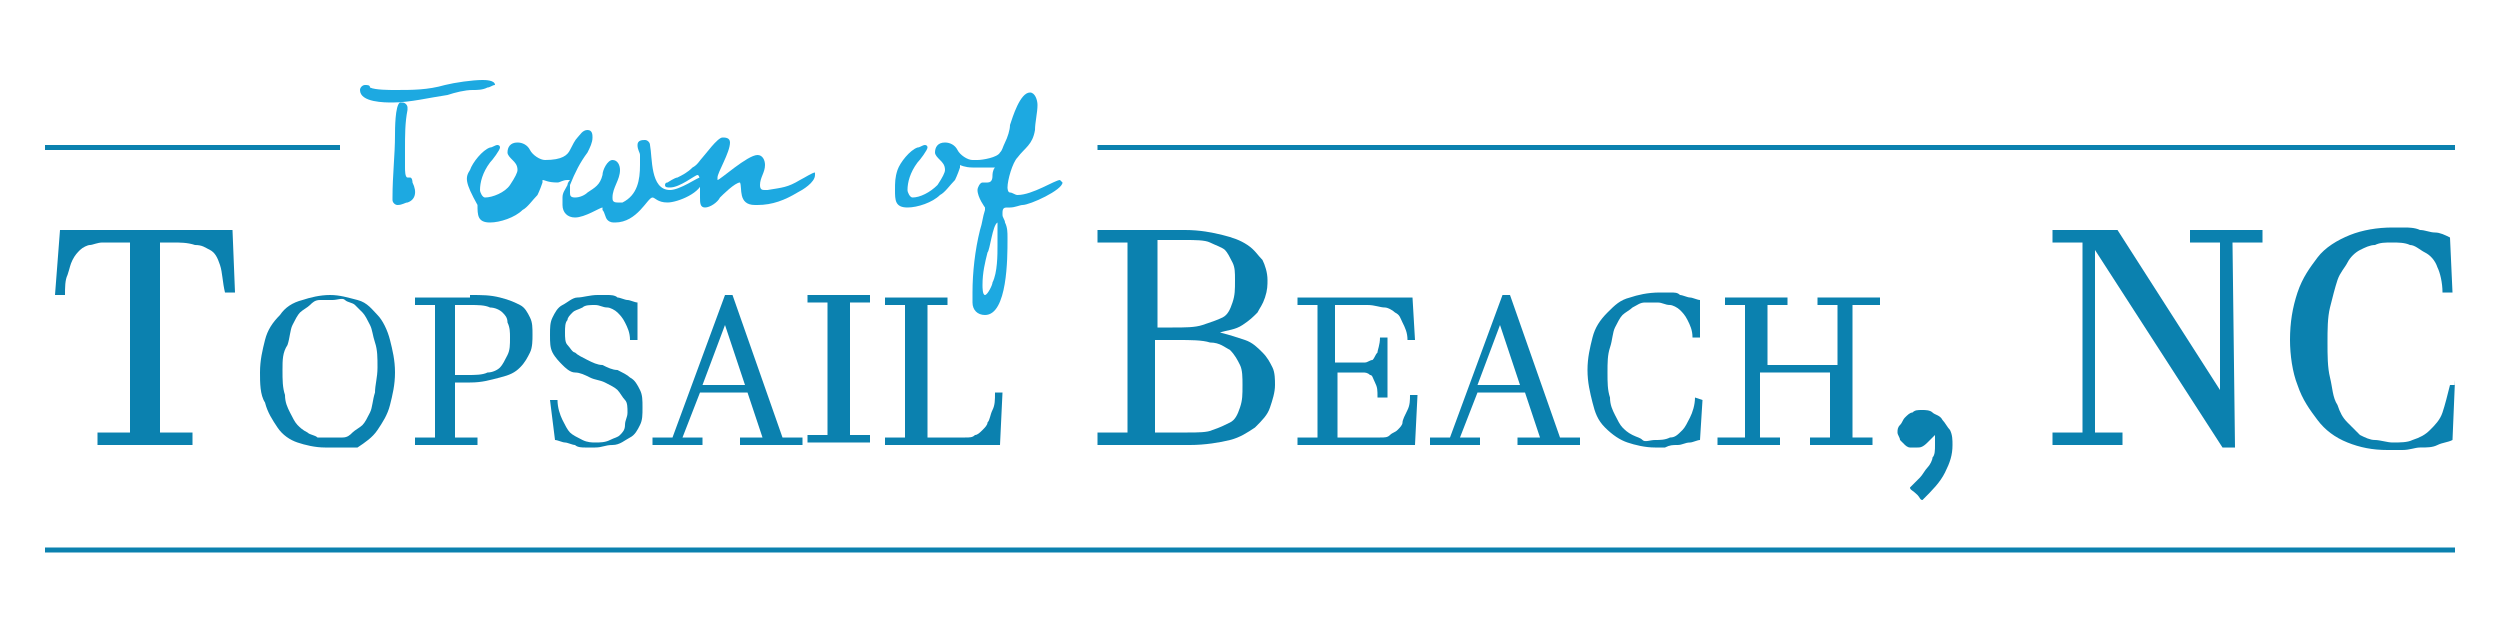 <?xml version="1.0" encoding="utf-8"?>
<!-- Generator: Adobe Illustrator 28.3.0, SVG Export Plug-In . SVG Version: 6.00 Build 0)  -->
<svg version="1.1" id="Layer_1" xmlns="http://www.w3.org/2000/svg" xmlns:xlink="http://www.w3.org/1999/xlink" x="0px" y="0px"
	 viewBox="0 0 100 25" style="enable-background:new 0 0 100 25;" xml:space="preserve">
<style type="text/css">
	.st0{fill:#1DA9E1;}
	.st1{fill:#0B81AF;}
</style>
<g>
	<g>
		<path class="st0" d="M19.5,3.5c-0.2,0.1-0.4,0.1-0.6,0.1c-0.3,0-0.7,0.1-1,0.2c-0.7,0.1-1.5,0.3-2.2,0.3c-0.3,0-1.3,0-1.3-0.5
			c0-0.1,0.1-0.2,0.2-0.2c0.1,0,0.2,0,0.2,0.1c0.2,0.1,0.8,0.1,1,0.1c0.7,0,1.3,0,2-0.2c0.4-0.1,1.1-0.2,1.5-0.2
			c0.1,0,0.5,0,0.5,0.2C19.7,3.4,19.6,3.5,19.5,3.5z M16.3,8.1c-0.1,0-0.2,0.1-0.4,0.1c-0.1,0-0.2-0.1-0.2-0.2V7.9
			c0-0.9,0.1-1.7,0.1-2.5c0-0.2,0-1.2,0.2-1.3h0.1c0.1,0,0.2,0.1,0.2,0.2v0.1c-0.1,0.5-0.1,1-0.1,1.6c0,0.2,0,0.4,0,0.7
			c0,0.1,0,0.4,0.1,0.4h0.1c0.1,0,0.1,0.2,0.1,0.2C16.7,7.7,16.6,8,16.3,8.1z"/>
		<path class="st0" d="M18.8,6.8c0.1-0.3,0.5-0.8,0.8-0.9c0.1,0,0.2-0.1,0.3-0.1c0,0,0.1,0,0.1,0.1s-0.3,0.5-0.4,0.6
			c-0.3,0.4-0.4,0.8-0.4,1.1c0,0.1,0.1,0.3,0.2,0.3c0.3,0,0.8-0.2,1-0.5s0.3-0.5,0.3-0.6c0-0.2-0.1-0.3-0.2-0.4s-0.2-0.2-0.2-0.3
			c0-0.2,0.1-0.4,0.4-0.4c0.2,0,0.4,0.1,0.5,0.3c0.1,0.2,0.4,0.4,0.6,0.4c0.7,0,0.9-0.2,1-0.4c0.1-0.2,0.2-0.4,0.3-0.5
			c0.1-0.1,0.2-0.3,0.4-0.3c0.2,0,0.2,0.2,0.2,0.3c0,0.2-0.1,0.4-0.2,0.6c-0.3,0.4-0.5,0.8-0.7,1.3c0,0.1,0,0.2,0,0.3
			c0,0.1,0,0.2,0.2,0.2s0.4-0.1,0.5-0.2C23.8,7.5,24,7.4,24.1,7c0-0.2,0.2-0.6,0.4-0.6c0.2,0,0.3,0.2,0.3,0.4c0,0.4-0.3,0.7-0.3,1.1
			c0,0.1,0,0.2,0.2,0.2c0.1,0,0.1,0,0.2,0c0.6-0.3,0.7-0.9,0.7-1.5c0-0.1,0-0.2,0-0.4c0-0.1-0.1-0.2-0.1-0.4c0-0.2,0.2-0.2,0.3-0.2
			c0.1,0,0.2,0.1,0.2,0.2c0.1,0.5,0,1.8,0.8,1.8c0.4,0,1.1-0.5,1.2-0.5l0.1,0.1c0,0.5-1,0.9-1.4,0.9s-0.5-0.2-0.6-0.2
			c-0.2,0-0.6,1-1.5,1c-0.1,0-0.2,0-0.3-0.1c-0.1-0.1-0.1-0.3-0.2-0.4V8.3c-0.1,0-0.7,0.4-1.1,0.4c-0.3,0-0.5-0.2-0.5-0.5
			c0-0.1,0-0.2,0-0.3c0-0.2,0.1-0.3,0.2-0.5c0-0.1,0.1-0.2,0.1-0.2l0,0h-0.1c-0.2,0-0.3,0.1-0.4,0.1c-0.4,0-0.5-0.1-0.6-0.1
			c0,0,0,0,0,0.1c-0.1,0.3-0.2,0.5-0.2,0.5c-0.2,0.2-0.4,0.5-0.6,0.6c-0.3,0.3-0.9,0.5-1.3,0.5c-0.5,0-0.5-0.3-0.5-0.7
			C18.6,7.3,18.6,7.1,18.8,6.8z"/>
		<path class="st0" d="M31.9,7.7c-0.5,0.3-1,0.5-1.6,0.5h-0.1c-0.7,0-0.5-0.7-0.6-0.9l0,0c-0.2,0-0.7,0.5-0.8,0.6
			c-0.1,0.2-0.4,0.4-0.6,0.4S28,8.1,28,7.9c0-0.2,0-0.4,0-0.6c0,0,0-0.3-0.1-0.3s-0.7,0.5-1.1,0.5c-0.1,0-0.2,0-0.2-0.1
			c0,0,0-0.1,0.1-0.1c0,0,0.3-0.2,0.4-0.2c0.2-0.1,0.4-0.2,0.6-0.4c0.2-0.1,0.3-0.3,0.4-0.4s0.6-0.8,0.8-0.8c0.1,0,0.3,0,0.3,0.2
			c0,0.4-0.5,1.2-0.5,1.4v0.1c0.1,0,1.2-1,1.6-1c0.2,0,0.3,0.2,0.3,0.4c0,0.3-0.2,0.5-0.2,0.8c0,0.2,0.1,0.2,0.2,0.2h0.1
			c0.6-0.1,0.8-0.1,1.3-0.4c0.2-0.1,0.5-0.3,0.6-0.3V7C32.6,7.3,32.1,7.6,31.9,7.7z"/>
		<path class="st0" d="M39.8,6.7L39.8,6.7C39.8,6.6,39.8,6.6,39.8,6.7c-0.3,0-0.5,0-0.6,0s-0.2,0-0.3,0c-0.3,0-0.5-0.1-0.5-0.1
			s0,0,0,0.1c-0.1,0.3-0.2,0.5-0.2,0.5c-0.2,0.2-0.4,0.5-0.6,0.6c-0.3,0.3-0.9,0.5-1.3,0.5c-0.5,0-0.5-0.3-0.5-0.7
			c0-0.3,0-0.5,0.1-0.8s0.5-0.8,0.8-0.9c0.1,0,0.2-0.1,0.3-0.1c0,0,0.1,0,0.1,0.1s-0.3,0.5-0.4,0.6c-0.3,0.4-0.4,0.8-0.4,1.1
			c0,0.1,0.1,0.3,0.2,0.3c0.3,0,0.7-0.2,1-0.5c0.2-0.3,0.3-0.5,0.3-0.6c0-0.2-0.1-0.3-0.2-0.4c-0.1-0.1-0.2-0.2-0.2-0.3
			c0-0.2,0.1-0.4,0.4-0.4c0.2,0,0.4,0.1,0.5,0.3c0.1,0.2,0.4,0.4,0.6,0.4h0.2c0.2,0,0.8-0.1,0.9-0.3c0.1-0.1,0.1-0.2,0.2-0.4
			c0.1-0.2,0.2-0.5,0.2-0.7c0.1-0.3,0.4-1.3,0.8-1.3c0.2,0,0.3,0.3,0.3,0.5c0,0.3-0.1,0.7-0.1,1c-0.1,0.6-0.4,0.7-0.7,1.1
			c-0.2,0.2-0.4,0.9-0.4,1.2c0,0,0,0.2,0.1,0.2s0.2,0.1,0.3,0.1c0.6,0,1.5-0.6,1.7-0.6l0.1,0.1c0,0.3-1.3,0.9-1.6,0.9
			c-0.1,0-0.3,0.1-0.5,0.1h-0.1c-0.1,0-0.2,0-0.2,0.2v0.1c0,0.1,0.1,0.2,0.1,0.3c0.1,0.2,0.1,0.4,0.1,0.6v0.1c0,0.7,0,3-0.9,3
			c-0.3,0-0.5-0.2-0.5-0.5c0-0.1,0-0.3,0-0.4c0-0.8,0.1-1.7,0.3-2.5c0.1-0.3,0.1-0.5,0.2-0.8V8.3c0,0-0.3-0.4-0.3-0.7
			c0-0.1,0.1-0.3,0.2-0.3c0,0,0.1,0,0.2,0c0.2,0,0.2-0.2,0.2-0.3C39.7,7,39.7,6.8,39.8,6.7z M39.9,8.9V8.8V8.9
			c-0.2,0.1-0.3,1.1-0.4,1.2c-0.1,0.4-0.2,0.8-0.2,1.3c0,0.1,0,0.4,0.1,0.4s0.3-0.4,0.3-0.5c0.2-0.4,0.2-1.1,0.2-1.5
			C39.9,9.5,39.9,9.2,39.9,8.9z"/>
	</g>
	<g>
		<path class="st1" d="M2.4,9.2h6.9l0.1,2.5H9c-0.1-0.4-0.1-0.8-0.2-1.1c-0.1-0.3-0.2-0.5-0.4-0.6S8.1,9.8,7.8,9.8
			C7.5,9.7,7.2,9.7,6.9,9.7H6.4v7.6h1.3v0.5H3.9v-0.5h1.3V9.7H4.8c-0.3,0-0.5,0-0.7,0c-0.2,0-0.4,0.1-0.5,0.1S3.3,9.9,3.2,10
			c-0.1,0.1-0.2,0.2-0.3,0.4S2.8,10.7,2.7,11c-0.1,0.2-0.1,0.5-0.1,0.8H2.2L2.4,9.2z"/>
		<path class="st1" d="M10.4,14.9c0-0.5,0.1-0.9,0.2-1.3c0.1-0.4,0.3-0.7,0.6-1c0.2-0.3,0.5-0.5,0.9-0.6c0.3-0.1,0.7-0.2,1.1-0.2
			c0.4,0,0.7,0.1,1.1,0.2s0.6,0.4,0.8,0.6s0.4,0.6,0.5,1s0.2,0.8,0.2,1.3s-0.1,0.9-0.2,1.3c-0.1,0.4-0.3,0.7-0.5,1s-0.5,0.5-0.8,0.7
			c-0.5,0-0.9,0-1.3,0c-0.4,0-0.8-0.1-1.1-0.2s-0.6-0.3-0.8-0.6c-0.2-0.3-0.4-0.6-0.5-1C10.4,15.8,10.4,15.3,10.4,14.9z M11.3,14.8
			c0,0.4,0,0.7,0.1,1c0,0.3,0.1,0.5,0.2,0.7s0.2,0.4,0.3,0.5s0.2,0.2,0.4,0.3c0.1,0.1,0.3,0.1,0.4,0.2c0.2,0,0.3,0,0.5,0
			s0.3,0,0.5,0s0.3-0.1,0.4-0.2c0.1-0.1,0.3-0.2,0.4-0.3s0.2-0.3,0.3-0.5s0.1-0.5,0.2-0.8c0-0.3,0.1-0.6,0.1-1s0-0.7-0.1-1
			s-0.1-0.5-0.2-0.7c-0.1-0.2-0.2-0.4-0.3-0.5s-0.2-0.2-0.3-0.3c-0.1-0.1-0.3-0.1-0.4-0.2s-0.3,0-0.5,0s-0.3,0-0.5,0
			s-0.3,0.1-0.4,0.2c-0.1,0.1-0.3,0.2-0.4,0.3s-0.2,0.3-0.3,0.5s-0.1,0.5-0.2,0.8C11.3,14.1,11.3,14.4,11.3,14.8z"/>
		<path class="st1" d="M18.8,11.8c0.5,0,0.8,0,1.2,0.1s0.6,0.2,0.8,0.3c0.2,0.1,0.3,0.3,0.4,0.5s0.1,0.4,0.1,0.7
			c0,0.2,0,0.5-0.1,0.7s-0.2,0.4-0.4,0.6c-0.2,0.2-0.4,0.3-0.8,0.4s-0.7,0.2-1.2,0.2h-0.6v2.2h0.9v0.3h-2.5v-0.3h0.8v-5.3h-0.8v-0.3
			h2.2V11.8z M18.2,15h0.5c0.3,0,0.6,0,0.8-0.1c0.2,0,0.4-0.1,0.5-0.2s0.2-0.3,0.3-0.5c0.1-0.2,0.1-0.4,0.1-0.7c0-0.2,0-0.4-0.1-0.6
			c0-0.2-0.1-0.3-0.2-0.4s-0.3-0.2-0.5-0.2c-0.2-0.1-0.5-0.1-0.8-0.1h-0.6C18.2,12.2,18.2,15,18.2,15z"/>
		<path class="st1" d="M22,16h0.3c0,0.3,0.1,0.6,0.2,0.8s0.2,0.4,0.3,0.5c0.1,0.1,0.3,0.2,0.5,0.3c0.2,0.1,0.4,0.1,0.5,0.1
			c0.2,0,0.4,0,0.6-0.1s0.3-0.1,0.4-0.2S25,17.2,25,17s0.1-0.3,0.1-0.5s0-0.4-0.1-0.5c-0.1-0.1-0.2-0.3-0.3-0.4s-0.3-0.2-0.5-0.3
			c-0.2-0.1-0.4-0.1-0.6-0.2s-0.4-0.2-0.6-0.2s-0.4-0.2-0.5-0.3c-0.1-0.1-0.3-0.3-0.4-0.5S22,13.7,22,13.4c0-0.3,0-0.5,0.1-0.7
			s0.2-0.4,0.4-0.5c0.2-0.1,0.4-0.3,0.6-0.3s0.5-0.1,0.8-0.1c0.1,0,0.3,0,0.4,0s0.3,0,0.4,0.1c0.1,0,0.3,0.1,0.4,0.1
			s0.3,0.1,0.4,0.1v1.5h-0.3c0-0.3-0.1-0.5-0.2-0.7s-0.2-0.3-0.3-0.4s-0.3-0.2-0.4-0.2c-0.2,0-0.3-0.1-0.5-0.1s-0.4,0-0.5,0.1
			c-0.2,0.1-0.3,0.1-0.4,0.2s-0.2,0.2-0.2,0.3c-0.1,0.1-0.1,0.3-0.1,0.5s0,0.4,0.1,0.5s0.2,0.3,0.3,0.3c0.1,0.1,0.3,0.2,0.5,0.3
			s0.4,0.2,0.6,0.2c0.2,0.1,0.4,0.2,0.6,0.2c0.2,0.1,0.4,0.2,0.5,0.3c0.2,0.1,0.3,0.3,0.4,0.5s0.1,0.4,0.1,0.7c0,0.3,0,0.5-0.1,0.7
			s-0.2,0.4-0.4,0.5c-0.2,0.1-0.4,0.3-0.7,0.3s-0.4,0.1-0.7,0.1c-0.1,0-0.3,0-0.4,0s-0.3,0-0.4-0.1c-0.1,0-0.3-0.1-0.4-0.1
			s-0.3-0.1-0.4-0.1L22,16z"/>
		<path class="st1" d="M28.1,17.5v0.3h-2v-0.3h0.8l2.1-5.7h0.3l2,5.7h0.8v0.3h-2.5v-0.3h0.9l-0.6-1.8H28l-0.7,1.8
			C27.3,17.5,28.1,17.5,28.1,17.5z M29,13l-0.9,2.4h1.7L29,13L29,13z"/>
		<path class="st1" d="M34,12.1v5.3h0.8v0.3h-2.5v-0.3h0.8v-5.3h-0.8v-0.3h2.5v0.3H34z"/>
		<path class="st1" d="M38,17.5c0.2,0,0.4,0,0.6,0s0.3,0,0.4-0.1c0.1,0,0.2-0.1,0.3-0.2s0.2-0.2,0.2-0.3c0.1-0.1,0.1-0.3,0.2-0.5
			s0.1-0.4,0.1-0.7h0.3L40,17.8h-4.6v-0.3h0.8v-5.3h-0.8v-0.3h2.5v0.3h-0.8v5.3C37.1,17.5,38,17.5,38,17.5z"/>
		<path class="st1" d="M48.8,13.3c0.4,0.1,0.7,0.2,1,0.3s0.5,0.3,0.7,0.5s0.3,0.4,0.4,0.6s0.1,0.5,0.1,0.7c0,0.3-0.1,0.6-0.2,0.9
			c-0.1,0.3-0.3,0.5-0.6,0.8c-0.3,0.2-0.6,0.4-1,0.5s-1,0.2-1.6,0.2h-3.7v-0.5h1.2V9.7h-1.2V9.2h3.5c0.6,0,1.1,0.1,1.5,0.2
			s0.7,0.2,1,0.4c0.3,0.2,0.4,0.4,0.6,0.6c0.1,0.2,0.2,0.5,0.2,0.8c0,0.2,0,0.4-0.1,0.7s-0.2,0.4-0.3,0.6c-0.2,0.2-0.3,0.3-0.6,0.5
			S49.1,13.2,48.8,13.3L48.8,13.3z M46.2,13.1h0.7c0.5,0,0.9,0,1.2-0.1s0.6-0.2,0.8-0.3c0.2-0.1,0.3-0.3,0.4-0.6s0.1-0.5,0.1-0.9
			c0-0.3,0-0.5-0.1-0.7S49.1,10.1,49,10s-0.4-0.2-0.6-0.3s-0.6-0.1-1-0.1h-1.1v3.5H46.2z M46.2,17.3h1.3c0.4,0,0.8,0,1-0.1
			c0.3-0.1,0.5-0.2,0.7-0.3s0.3-0.3,0.4-0.6c0.1-0.3,0.1-0.5,0.1-0.9c0-0.3,0-0.6-0.1-0.8s-0.2-0.4-0.4-0.6
			c-0.2-0.1-0.4-0.3-0.8-0.3c-0.3-0.1-0.8-0.1-1.3-0.1h-0.9V17.3z"/>
		<path class="st1" d="M53.6,14.5h0.5c0.2,0,0.3,0,0.5,0c0.1,0,0.2-0.1,0.3-0.1c0.1-0.1,0.1-0.2,0.2-0.3c0-0.1,0.1-0.3,0.1-0.6h0.3
			v2.4h-0.4c0-0.3,0-0.4-0.1-0.6S54.9,15,54.8,15c-0.1-0.1-0.2-0.1-0.3-0.1s-0.3,0-0.5,0h-0.5v2.6h1.1c0.2,0,0.4,0,0.6,0
			c0.2,0,0.3,0,0.4-0.1s0.2-0.1,0.3-0.2s0.2-0.2,0.2-0.3s0.1-0.3,0.2-0.5s0.1-0.4,0.1-0.6h0.3l-0.1,2h-4.7v-0.3h0.8v-5.3h-0.8v-0.3
			h4.6l0.1,1.7h-0.3c0-0.3-0.1-0.5-0.2-0.7c-0.1-0.2-0.1-0.3-0.3-0.4c-0.1-0.1-0.3-0.2-0.4-0.2c-0.2,0-0.4-0.1-0.7-0.1h-1.3v2.3
			H53.6z"/>
		<path class="st1" d="M59.2,17.5v0.3h-2v-0.3H58l2.1-5.7h0.3l2,5.7h0.8v0.3h-2.5v-0.3h0.9L61,15.7h-1.9l-0.7,1.8
			C58.4,17.5,59.2,17.5,59.2,17.5z M60,13l-0.9,2.4h1.7L60,13L60,13z"/>
		<path class="st1" d="M68.1,16L68,17.6c-0.1,0-0.3,0.1-0.4,0.1c-0.2,0-0.3,0.1-0.5,0.1s-0.3,0-0.5,0.1c-0.2,0-0.3,0-0.4,0
			c-0.4,0-0.8-0.1-1.1-0.2c-0.3-0.1-0.6-0.3-0.9-0.6s-0.4-0.6-0.5-1c-0.1-0.4-0.2-0.8-0.2-1.3s0.1-0.9,0.2-1.3
			c0.1-0.4,0.3-0.7,0.6-1s0.5-0.5,0.9-0.6c0.3-0.1,0.7-0.2,1.2-0.2c0.1,0,0.2,0,0.4,0s0.3,0,0.4,0.1c0.1,0,0.3,0.1,0.4,0.1
			S67.9,12,68,12v1.5h-0.3c0-0.3-0.1-0.5-0.2-0.7s-0.2-0.3-0.3-0.4c-0.1-0.1-0.3-0.2-0.4-0.2c-0.2,0-0.3-0.1-0.5-0.1s-0.4,0-0.5,0
			c-0.2,0-0.3,0.1-0.5,0.2c-0.1,0.1-0.3,0.2-0.4,0.3c-0.1,0.1-0.2,0.3-0.3,0.5s-0.1,0.5-0.2,0.8s-0.1,0.6-0.1,1s0,0.7,0.1,1
			c0,0.3,0.1,0.5,0.2,0.7s0.2,0.4,0.3,0.5c0.1,0.1,0.2,0.2,0.4,0.3s0.3,0.1,0.4,0.2s0.3,0,0.5,0s0.4,0,0.6-0.1
			c0.2,0,0.3-0.1,0.5-0.3c0.1-0.1,0.2-0.3,0.3-0.5c0.1-0.2,0.2-0.5,0.2-0.8L68.1,16L68.1,16z"/>
		<path class="st1" d="M69.8,17.5v-5.3H69v-0.3h2.5v0.3h-0.8v2.4h2.8v-2.4h-0.8v-0.3h2.5v0.3h-1.1v5.3h0.8v0.3h-2.5v-0.3h0.8v-2.6
			h-2.8v2.6h0.8v0.3h-2.5v-0.3H69.8z"/>
		<path class="st1" d="M76.4,19.5c0.1-0.1,0.3-0.3,0.4-0.4s0.2-0.3,0.3-0.4c0.1-0.1,0.2-0.3,0.2-0.4c0.1-0.1,0.1-0.3,0.1-0.5
			c0-0.1,0-0.1,0-0.2c0,0,0-0.1,0-0.2l0,0c-0.1,0.1-0.2,0.2-0.3,0.3c-0.2,0.2-0.3,0.2-0.4,0.2s-0.2,0-0.3,0c-0.1,0-0.2-0.1-0.2-0.1
			c-0.1-0.1-0.1-0.1-0.2-0.2c0-0.1-0.1-0.2-0.1-0.3c0-0.1,0-0.2,0.1-0.3s0.1-0.2,0.2-0.3c0.1-0.1,0.2-0.2,0.3-0.2
			c0.1-0.1,0.2-0.1,0.4-0.1c0.1,0,0.3,0,0.4,0.1s0.3,0.1,0.4,0.3c0.1,0.1,0.2,0.3,0.3,0.4c0.1,0.2,0.1,0.4,0.1,0.6
			c0,0.4-0.1,0.7-0.3,1.1c-0.2,0.4-0.5,0.7-0.9,1.1c-0.1,0-0.1-0.1-0.2-0.2C76.5,19.6,76.4,19.6,76.4,19.5z"/>
		<path class="st1" d="M89.4,17.9h-0.5L83.8,10l0,0v7.3h1.1v0.5h-2.8v-0.5h1.2V9.7h-1.2V9.2h2.6l4.1,6.4l0,0V9.7h-1.2V9.2h2.9v0.5
			h-1.2L89.4,17.9L89.4,17.9z"/>
		<path class="st1" d="M98.2,15.2l-0.1,2.4c-0.2,0.1-0.4,0.1-0.6,0.2s-0.4,0.1-0.7,0.1c-0.2,0-0.4,0.1-0.7,0.1c-0.2,0-0.4,0-0.6,0
			c-0.6,0-1.1-0.1-1.6-0.3c-0.5-0.2-0.9-0.5-1.2-0.9c-0.3-0.4-0.6-0.8-0.8-1.4c-0.2-0.5-0.3-1.2-0.3-1.8c0-0.7,0.1-1.3,0.3-1.9
			c0.2-0.6,0.5-1,0.8-1.4s0.8-0.7,1.3-0.9c0.5-0.2,1.1-0.3,1.7-0.3c0.2,0,0.4,0,0.5,0s0.4,0,0.6,0.1c0.2,0,0.4,0.1,0.6,0.1
			s0.4,0.1,0.6,0.2l0.1,2.2h-0.4c0-0.4-0.1-0.8-0.2-1c-0.1-0.3-0.3-0.5-0.5-0.6s-0.4-0.3-0.6-0.3c-0.2-0.1-0.5-0.1-0.7-0.1
			c-0.3,0-0.5,0-0.7,0.1c-0.2,0-0.4,0.1-0.6,0.2s-0.4,0.3-0.5,0.5s-0.3,0.4-0.4,0.7c-0.1,0.3-0.2,0.7-0.3,1.1
			c-0.1,0.4-0.1,0.9-0.1,1.4s0,1,0.1,1.4s0.1,0.8,0.3,1.1c0.1,0.3,0.2,0.5,0.4,0.7s0.3,0.3,0.5,0.5c0.2,0.1,0.4,0.2,0.6,0.2
			s0.5,0.1,0.7,0.1c0.3,0,0.6,0,0.8-0.1c0.3-0.1,0.5-0.2,0.7-0.4c0.2-0.2,0.4-0.4,0.5-0.7c0.1-0.3,0.2-0.7,0.3-1.1h0.2V15.2z"/>
	</g>
	<g>
		<rect x="1.8" y="5.8" class="st1" width="11.8" height="0.2"/>
	</g>
	<g>
		<rect x="43.9" y="5.8" class="st1" width="54.3" height="0.2"/>
	</g>
	<g>
		<rect x="1.8" y="21.9" class="st1" width="96.4" height="0.2"/>
	</g>
</g>
</svg>

